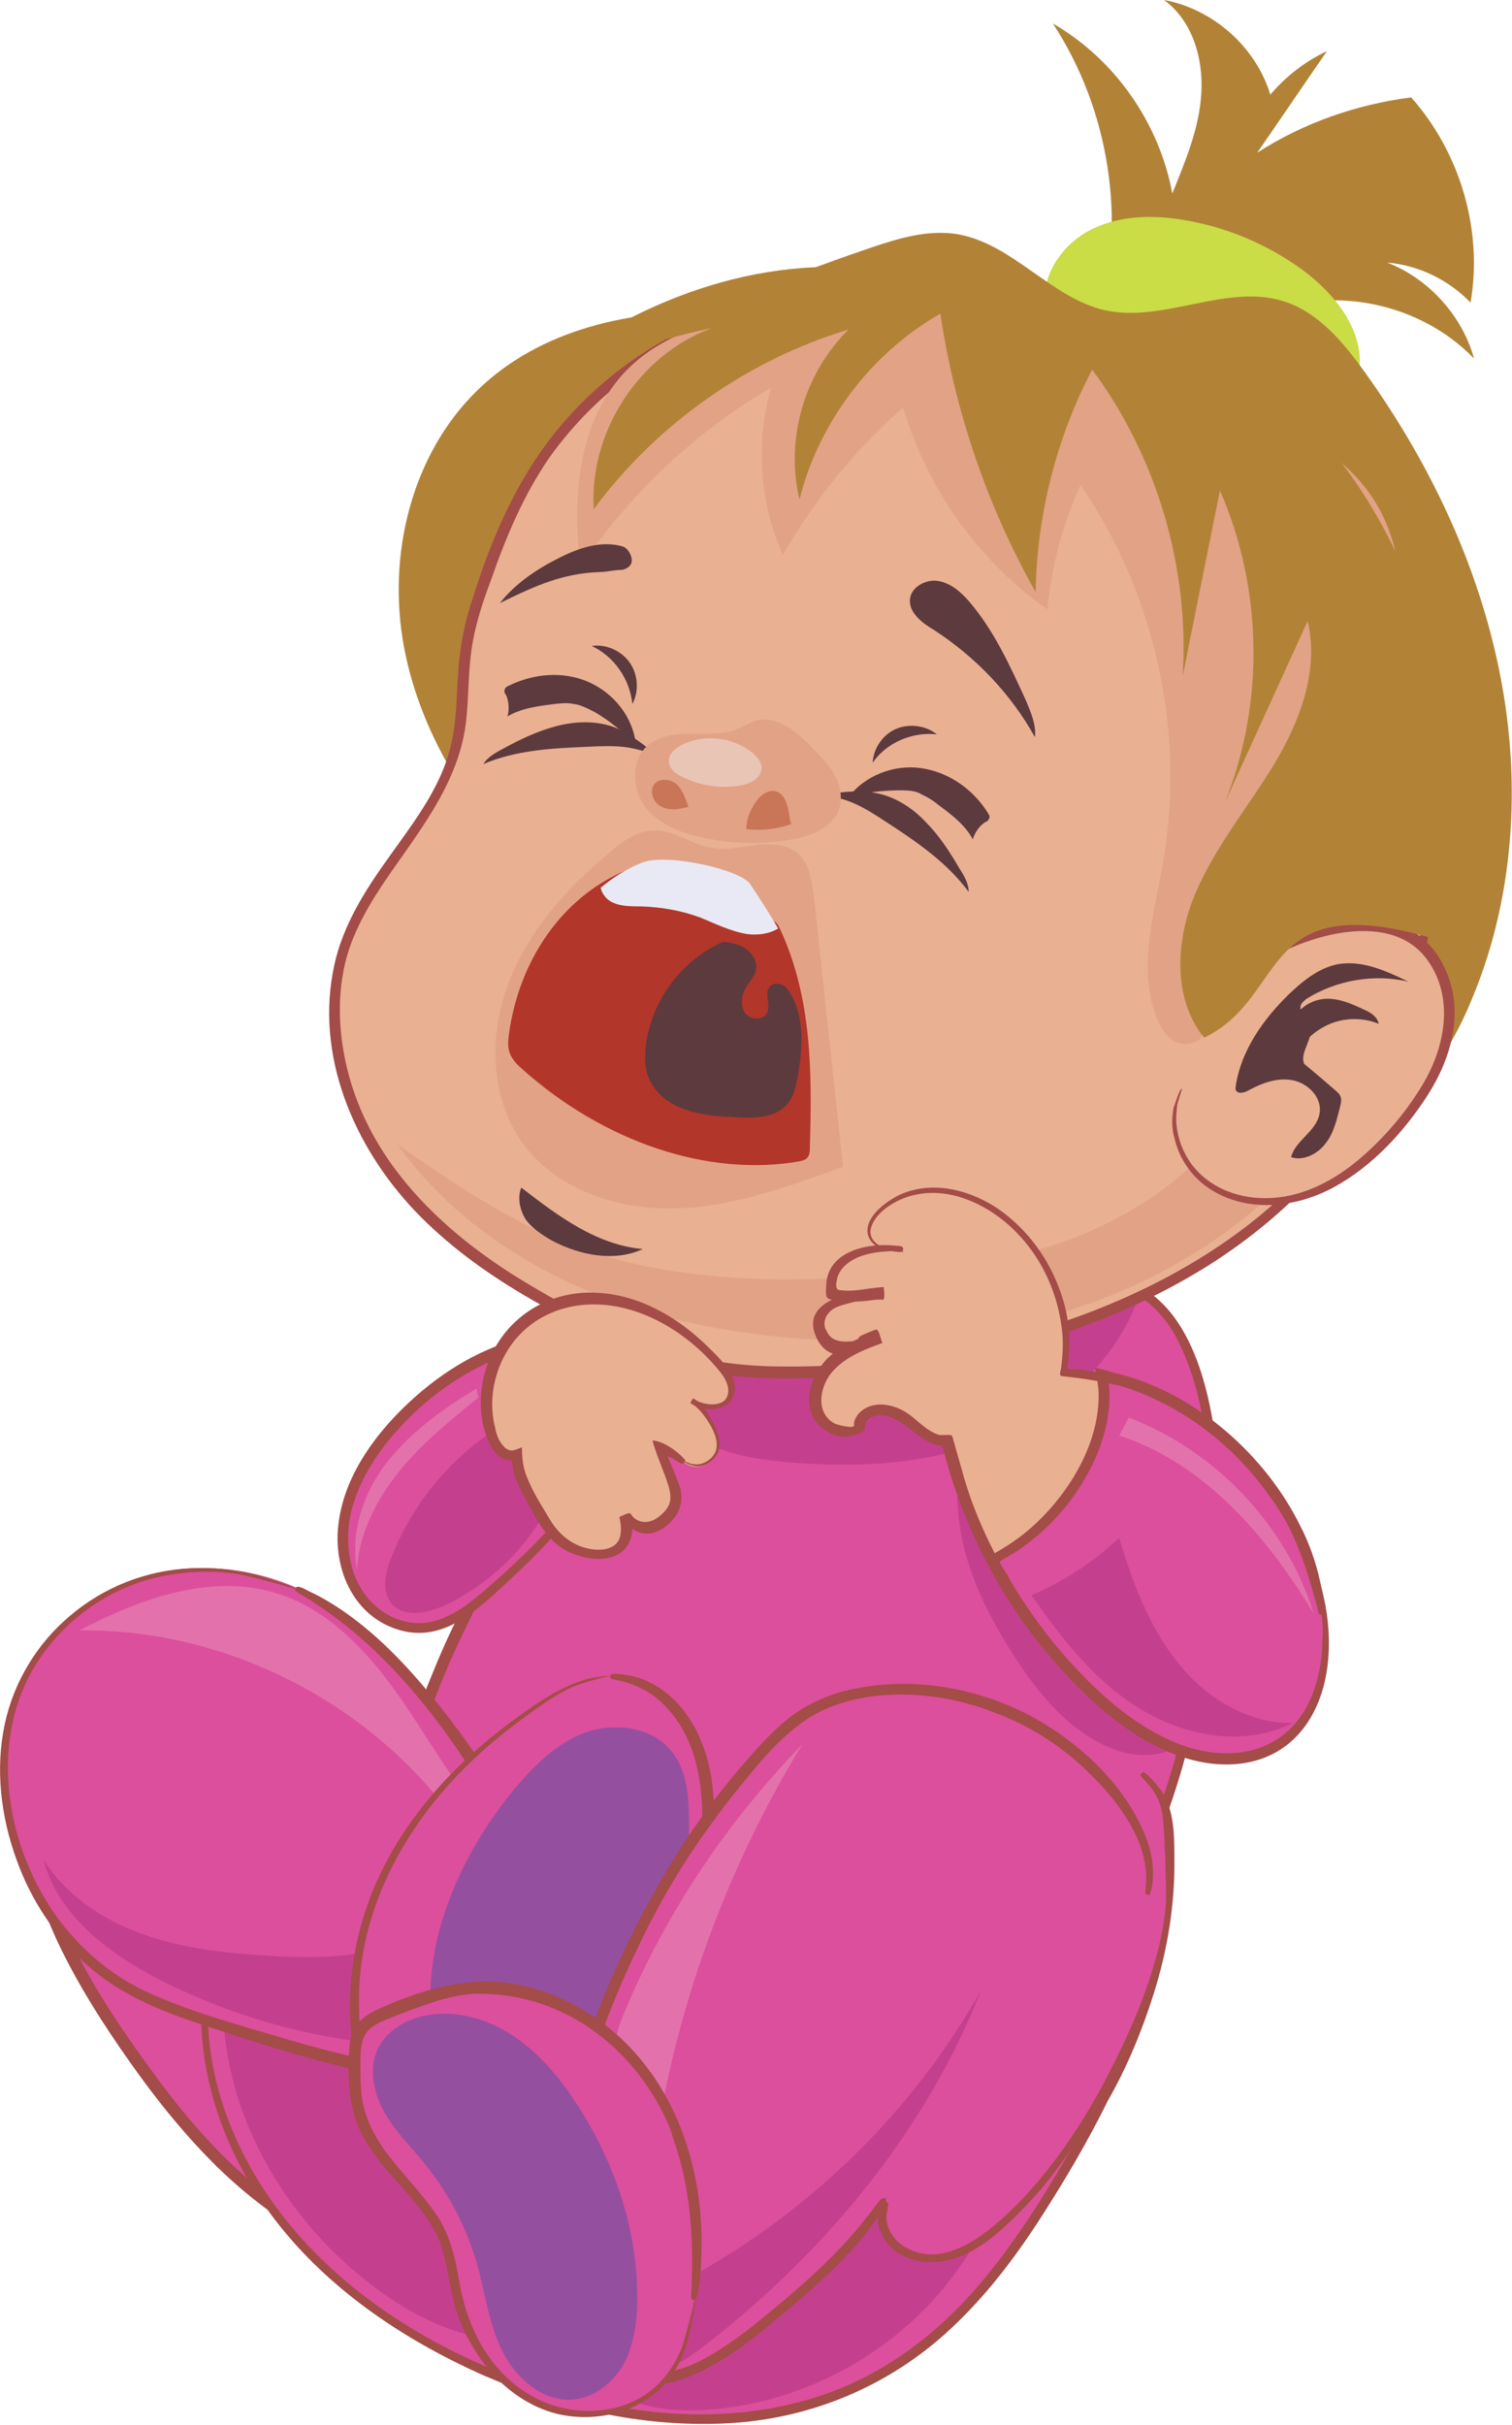 <?xml version="1.0" encoding="UTF-8"?>
<svg width="219px" height="351px" viewBox="0 0 219 351" version="1.1" xmlns="http://www.w3.org/2000/svg" xmlns:xlink="http://www.w3.org/1999/xlink">
    <!-- Generator: sketchtool 47 (45396) - http://www.bohemiancoding.com/sketch -->
    <title>baby0</title>
    <desc>Created with sketchtool.</desc>
    <defs></defs>
    <g id="Page-1" stroke="none" stroke-width="1" fill="none" fill-rule="evenodd">
        <g id="baby0" fill-rule="nonzero">
            <g id="Group" transform="translate(3, 230)">
                <path d="M39.9,2.9 C37.4,1.9 34.7,1.7 32,1.6 C26.6,1.5 21,1.9 16.1,4.1 C5.3,9 0.1,22.1 1.2,33.9 C2.3,45.7 8.4,56.4 15.2,66.2 C22.6,77 31.3,87.5 43,93.4 C49.7,96.8 58.4,98.2 64.1,93.4 C67.8,90.2 69.2,85.1 69.9,80.3 C74,54.3 65,26.5 46.5,7.8 C44.5,5.9 42.4,4 39.9,2.9 Z" id="Shape" fill="#DC4F9C"></path>
                <path d="M10.9,8.7 C15.4,4.1 22.4,2.7 28.6,2.4 C31.5,2.3 34.4,2.2 37.3,2.6 C37.5,2.6 39.8,3.2 39.9,3.1 C40.8,2.5 38.8,1.9 38.6,1.9 C35.9,1 33,0.9 30.1,0.9 C26.8,0.9 23.6,1.1 20.4,1.8 C14.3,3.2 9.1,7 5.7,12.2 C2,17.9 0.2,24.7 0.3,31.5 C0.5,38.3 2.5,45 5.4,51.2 C8.3,57.3 12,63.1 15.9,68.6 C19.7,74 23.9,79.2 28.7,83.9 C33.5,88.5 39,92.7 45.3,95.2 C51.4,97.6 59,98.4 64.4,94 C69.5,89.7 70.3,82.5 71.1,76.3 C71.9,69.5 71.7,62.2 70.6,55.4 C68.9,44.7 65.4,34.5 60.1,25.1 C57.4,20.2 54.1,15.8 50.5,11.6 C48.8,9.6 46.9,7.7 45,5.9 C44.7,5.7 40.2,2.3 40,2.8 C40.1,2.5 44.5,6 44.8,6.2 C47.2,8.4 49.3,11 51.4,13.5 C55.8,18.9 59.3,24.8 62.3,31 C68.2,43.1 70.8,57.1 70.3,70.5 C70.2,74.1 69.8,77.6 69.2,81.1 C68.6,84.3 67.8,87.5 65.9,90.2 C62.1,95.9 55,96.4 48.9,94.7 C42.5,92.9 36.8,88.9 31.9,84.5 C27,80.1 22.7,74.9 18.8,69.5 C12.3,60.6 6,50.9 3.3,40 C0.4,29.2 2.4,16.9 10.9,8.7 Z" id="Shape" fill="#A44C48"></path>
            </g>
            <g id="Group" transform="translate(57, 179)">
                <path d="M54.7,7.2 C48.5,10 43,14.1 37.9,18.7 C22,32.9 9.9,51.4 3.3,71.7 C1.2,78.1 -0.3,85 1.7,91.4 C4.6,100.2 13.4,105.4 21.7,109.4 C31.3,114 41.3,118.2 51.9,120 C62.4,121.8 73.6,121.3 83.3,116.8 C93.7,112 101.8,103 107.1,92.8 C112.4,82.6 115.2,71.3 117,60 C119.2,46.3 120.2,32 115.7,18.9 C114.6,15.8 113.2,12.7 111,10.4 C108.9,8.2 106.2,6.7 103.5,5.5 C83.4,-3.4 59.3,0.8 40.2,11.7" id="Shape" fill="#DC4F9C"></path>
                <path d="M20.8,39.1 C27.7,29.6 35.8,20.7 45.2,13.6 C47.4,11.9 49.7,10.4 52.1,9.1 C53,8.6 53.9,8.2 54.8,7.6 C55,7.5 54.8,7.3 54.7,7.1 C54.6,6.9 53.7,7.3 53.5,7.4 C48.5,9.5 43.9,12.8 39.8,16.2 C30.4,24 22.4,33.3 15.8,43.6 C12.2,49.3 9,55.2 6.4,61.4 C3.8,67.6 1.2,74.2 0.3,80.9 C-0.6,87.7 0.9,94.1 5.5,99.2 C9.8,104.1 15.7,107.3 21.5,110.1 C34.3,116.2 47.9,121.6 62.3,121.7 C69.2,121.8 76.1,120.7 82.5,118 C88.5,115.5 93.8,111.6 98.2,106.9 C107.3,97.3 112.4,84.8 115.5,72.1 C117.1,65.3 118.3,58.3 119.1,51.3 C119.8,44.4 120,37.4 119.2,30.4 C118.4,24.1 116.9,16.9 113.1,11.7 C109.2,6.3 102.1,3.9 95.9,2.3 C86.2,-0.3 76,-0.2 66.2,1.8 C61.5,2.7 56.9,4.1 52.4,5.8 C51.4,6.2 40.1,11.3 40.3,11.7 C40.3,11.7 47.3,8.3 47.9,8.1 C50.8,6.8 53.8,5.6 56.9,4.7 C63.3,2.8 69.8,1.5 76.4,1.2 C83.2,0.9 90.2,1.6 96.7,3.6 C102.8,5.5 109.4,7.9 112.8,13.6 C116.2,19.3 117.5,26.5 118.1,33 C118.7,39.9 118.3,46.9 117.4,53.8 C115.7,67.2 112.8,80.9 106.4,92.9 C100.3,104.2 90.8,114 78.4,118 C64.8,122.4 50.1,119.9 37,115.1 C30.5,112.7 24.1,109.9 18,106.6 C12.5,103.6 6.9,99.8 3.9,94.1 C0.6,87.9 1.6,80.7 3.5,74.3 C5.4,67.8 8,61.5 11,55.5 C13.8,49.7 17.1,44.3 20.8,39.1 Z" id="Shape" fill="#A44C48"></path>
            </g>
            <path d="M161.3,253.2 C164.8,254.5 169.2,254.5 171.6,251.7 C173.7,249.3 173.6,245.7 173.2,242.5 C172.6,236.2 171.7,229.9 169.4,224 C167.1,218.1 163.4,212.6 158.1,209.2 C152.8,205.8 145.7,204.8 140.1,207.6 C138.2,212.9 138.3,218.8 139.7,224.3 C141.1,229.8 143.8,234.9 146.8,239.6 C150.5,245.3 155,250.8 161.3,253.2 Z" id="Shape" fill="#C4408E"></path>
            <path d="M156.6,175.5 C149.3,174.3 141.7,175.1 134.4,176.3 C122.7,178.2 111.1,181.3 100.9,187.4 C98.8,188.7 96.7,190.1 95.4,192.1 C93.8,194.6 93.6,197.8 94.6,200.6 C95.6,203.4 97.5,205.8 100,207.5 C104.2,210.5 109.6,211.3 114.7,211.7 C124.6,212.5 134.8,211.9 144,208.2 C153.2,204.5 161.4,197.4 164.8,188.1 C165.7,185.6 166.3,182.7 165.1,180.3 C163.5,177.3 159.9,176 156.6,175.5 Z" id="Shape" fill="#C4408E"></path>
            <path d="M200.9,38 C205.5,38.4 209.8,40.5 213,43.8 C214.8,33.3 211.5,22.1 204.4,14.1 C196.5,15.1 188.8,17.8 182.1,22.1 C185.5,17.2 188.8,12.3 192.2,7.4 C189,8.9 186.2,11.1 184,13.7 C181.9,6.8 175.7,1.3 168.6,0 C172.7,3 174.3,8.4 174,13.5 C173.7,18.6 171.7,23.3 169.8,28 C167.9,17.8 161.5,8.6 152.5,3.4 C160.7,15.9 163.2,32 159.1,46.3 C163.8,45.3 168.4,48.9 173.3,48.8 C176.7,48.7 179.7,46.8 182.9,45.5 C193.1,41.2 205.8,43.9 213.5,51.9 C211.8,45.7 206.9,40.3 200.9,38 Z" id="Shape" fill="#B28337"></path>
            <path d="M151.3,43.5 C151.2,39.1 154.3,35 158.3,33.1 C162.3,31.2 166.9,31.1 171.2,31.8 C177.5,32.8 183.5,35.3 188.7,39.1 C193.3,42.5 197.5,47.7 196.9,53.4 C196.2,60.3 188.6,64.7 181.7,64.5 C174.7,64.2 168.4,60.5 162.4,56.8 C157.3,53.7 151.5,49.5 151.3,43.5 Z" id="Shape" fill="#CADC46"></path>
            <path d="M105.2,45.2 C92.7,44.6 79.4,47.2 70.1,55.6 C60.1,64.6 56.2,79.1 58.3,92.4 C60.4,105.6 68,117.6 77.5,127 C90.3,139.5 106.6,147.8 123.6,153.4 C140.6,159 158.3,161.9 175.9,164.8 C181.8,165.8 187.9,166.7 193.6,165.2 C202.8,162.7 209.2,154.1 212.9,145.3 C219.3,130.5 220.4,113.6 217.3,97.8 C214.2,81.9 207.1,67 197.7,53.9 C194.6,49.6 191,45.2 185.9,43.6 C177.6,41 168.5,46.8 160,44.9 C152.2,43.1 146.7,35.3 138.7,33.9 C134.4,33.2 130.1,34.5 126,35.9 C110.7,41.1 95.9,47.4 81.5,54.8" id="Shape" fill="#B28337"></path>
            <g id="Group" transform="translate(47, 40)">
                <path d="M102.6,4.2 C87.3,-0.5 70.2,0.7 55.5,7 C39.9,13.7 29.7,25.4 24.2,41.2 C22.8,45.4 21.1,49.4 20.5,53.8 C19.8,58.5 20.2,63.4 19.1,68.1 C16.6,78.5 7.3,85.8 3.4,95.7 C-1.1,107.2 2.4,120.7 9.9,130.5 C17.4,140.3 28.2,147 39.3,152.3 C43.6,154.4 48,156.3 52.6,157.4 C57.3,158.6 62.2,158.9 67.1,158.9 C101.2,158.8 142,144.9 155.5,110.3 C163.6,89.4 160.7,65.7 151.5,45.6 C141.5,24 125.1,11.1 102.6,4.2 Z" id="Shape" fill="#E9B092"></path>
                <path d="M45.6,13.4 C56.2,6.3 68.6,2.5 81.4,2.1 C87.1,1.9 92.8,2.5 98.5,3.6 C99.7,3.8 100.9,4.2 102.1,4.4 C102.5,4.5 102.6,4.6 102.7,4.2 C102.8,3.7 102.4,3.8 102,3.6 C99.6,2.8 97.2,2.2 94.7,1.7 C82.1,-0.7 68.9,0.8 57,5.5 C45.3,10.1 35.4,18.1 29,29 C25.5,34.9 23,41.5 21,48.1 C20,51.4 19.5,54.7 19.3,58.2 C19.1,61.4 19.1,64.7 18.3,67.9 C16.8,74.4 12.3,79.8 8.6,85.1 C5.2,89.9 2.2,95 1.2,100.8 C-1.2,113.9 4.9,127.1 14,136.2 C18.7,140.9 24.1,144.7 29.8,148 C35.7,151.4 42,154.6 48.4,156.8 C55.3,159.2 62.4,159.7 69.6,159.5 C76.6,159.4 83.6,158.6 90.5,157.3 C103.8,154.8 116.9,150.2 128.3,143 C139.6,135.8 149.2,125.8 154.7,113.4 C160.4,100.6 161.8,86.2 159.9,72.4 C158.1,59.3 153.5,46.2 146.3,35.1 C139.2,24.2 129.2,15.4 117.5,9.7 C116.3,9.1 102.8,3.4 102.7,4 C102.7,4 109,6.4 109.5,6.5 C112.3,7.6 115.1,8.9 117.7,10.2 C123.4,13.2 128.9,16.9 133.6,21.2 C143.3,30 150.1,41.5 154.4,53.9 C158.9,66.9 160.8,81 158.8,94.7 C156.8,108.3 150.8,120.9 141.2,130.7 C131.9,140.3 119.7,147 107.1,151.3 C94.1,155.7 80.2,157.9 66.5,157.8 C59.4,157.8 52.6,156.7 46,154.1 C39.6,151.6 33.4,148.3 27.6,144.7 C16.8,137.9 7.1,128.5 3.6,115.9 C1.9,109.8 1.6,103 3.7,97 C5.9,90.8 10.1,85.8 13.7,80.4 C17,75.5 19.8,70.4 20.5,64.5 C20.9,61 20.8,57.5 21.3,54 C21.8,50.5 22.9,47.2 24.1,44 C26.3,37.7 28.8,31.7 32.6,26.2 C36.1,21.3 40.5,16.9 45.6,13.4 Z" id="Shape" fill="#A44C48"></path>
            </g>
            <path d="M124.2,184.9 C109.8,185.7 95.1,185.1 81.7,179.8 C73,176.3 65.3,171 57.6,165.7 C64.2,174.9 73.6,181.8 83.9,186.3 C94.2,190.8 105.3,193 116.4,193.8 C129.4,194.7 142.7,193.6 155.1,189.6 C167.6,185.6 179.2,178.7 188.1,168.9 C183.9,168.4 179.7,167.2 175.9,165.3 C169.7,172.5 161.1,177.5 152.1,180.4 C143.1,183.2 133.6,184.3 124.2,184.9 Z" id="Shape" fill="#E2A286"></path>
            <path d="M91.8,52.6 C83.9,59.6 82.7,71.6 84.1,82 C91.2,71.5 100.7,62.5 111.7,56.1 C109.4,64 110,72.8 113.4,80.3 C118,72.3 123.9,65 130.8,59 C134.3,70.7 141.7,81.2 151.7,88.2 C152.3,82 153.9,75.9 156.5,70.2 C167.3,85.9 171.7,105.9 168.5,124.6 C167.2,132.2 164.7,140.3 167.6,147.5 C168.2,148.9 169.1,150.4 170.5,150.9 C173.5,152 176.2,148.7 177.7,145.8 C182.8,136.1 187.9,126.3 193,116.6 C196.7,109.5 200.4,102.4 202.1,94.6 C203.7,86.8 203.1,78.2 198.5,71.6 C193.9,65 186.2,61.6 178.8,58.4 C170.3,54.7 161.7,51 153.2,47.3 C145.8,44.1 138.3,40.9 130.3,40.5 C122,40.1 114,42.8 106.1,45.5 C101,47.2 95.8,49 91.8,52.6 Z" id="Shape" fill="#E2A286"></path>
            <g id="Group" transform="translate(169, 132)">
                <path d="M6.4,14.1 C11,6.9 19.3,2.2 27.9,1.9 C29.9,1.8 32,2 33.9,2.8 C39,4.9 41.6,11 41,16.4 C40.4,21.9 37.3,26.7 33.7,30.9 C30.3,34.9 26.2,38.6 21.3,40.5 C16.4,42.4 10.5,42.4 6.1,39.4 C1.8,36.4 -0.3,30.1 2.3,25.5" id="Shape" fill="#E9B092"></path>
                <path d="M15.9,4.3 C13.3,5.7 10.9,7.6 8.9,9.8 C8,10.8 7.2,11.9 6.5,13.1 C6.4,13.4 6.2,13.6 6.1,13.9 C6.1,14 6.5,14.3 6.6,14.3 C7.2,14.1 8,12.8 8.4,12.4 C9.5,11.2 10.7,10 12,9 C14.4,7 17.1,5.4 20,4.4 C25.5,2.4 33.3,1.4 37.4,6.5 C41.6,11.8 40.5,18.9 37.4,24.4 C35,28.6 31.7,32.5 28.1,35.6 C24.5,38.7 20.1,41.1 15.3,41.4 C10.8,41.7 6.2,40.1 3.5,36.4 C2.3,34.7 1.6,32.8 1.4,30.8 C1.3,29.9 1.4,29 1.5,28 C1.5,27.8 2.2,25.7 2.2,25.6 C1.9,25.4 1.1,28.1 1,28.3 C0.7,29.8 0.7,31.3 1.1,32.7 C1.8,35.8 3.7,38.5 6.4,40.2 C11.8,43.6 18.7,42.8 24.1,39.9 C29.7,36.9 34.4,31.8 37.8,26.5 C41.3,21 43.2,14.2 40.2,8 C38.5,4.4 35.4,1.9 31.4,1.2 C26.3,0.4 20.5,1.8 15.9,4.3 Z" id="Shape" fill="#A44C48"></path>
            </g>
            <g id="Group" transform="translate(72, 78)" fill="#5D3A3E">
                <path d="M17.9,4.5 C16.9,4.5 15.9,4.8 14.9,4.8 C9.5,5 5.7,6.7 0.4,9.3 C2.6,6.5 5.7,4.4 8.9,2.8 C11.8,1.3 15.1,0.2 18.2,1.1 C19.1,1.4 19.9,3 19.3,3.8 C19,4.2 18.4,4.5 17.9,4.5 Z" id="Shape"></path>
                <path d="M59.8,8.7 C59.6,10.7 61.6,12.2 63.3,13.2 C69.3,17.1 74.4,22.4 77.9,28.7 C78.1,26.9 77.3,25.1 76.6,23.4 C74.3,18.4 72,13.3 68.4,9.1 C67.2,7.7 65.7,6.4 63.9,6.1 C62.2,5.8 60,6.9 59.8,8.7 Z" id="Shape"></path>
            </g>
            <path d="M75.5,171.9 C80.8,176 86.4,180.2 93.1,180.8 C89,182.7 84,181.7 80,179.6 C78.6,178.8 77.2,177.9 76.2,176.6 C75.3,175.2 74.9,173.4 75.5,171.9 Z" id="Shape" fill="#5D3A3E"></path>
            <g id="Group" transform="translate(116, 105)" fill="#5D3A3E">
                <path d="M19.7,1.3 C18.1,2.28983499e-16 15.7,-0.3 13.8,0.5 C11.9,1.3 10.5,3.3 10.4,5.4 C12.4,2.5 16.1,0.9 19.7,1.3 Z" id="Shape"></path>
                <g transform="translate(0, 6)" id="Shape">
                    <path d="M14.3,3.4 C11.8,3.4 9.3,3.7 6.9,4.4 C9.3,1.2 13.6,-0.4 17.5,0.2 C21.5,0.8 25,3.3 27.1,6.7 C27.2,6.9 27.4,7.1 27.3,7.4 C27.2,7.7 27,7.9 26.7,8 C25.8,8.6 25.2,9.5 24.9,10.5 C23.8,8.4 21.8,6.9 19.9,5.5 C19.2,4.9 18.4,4.4 17.5,4 C16.6,3.4 15.4,3.4 14.3,3.4 Z"></path>
                    <path d="M0.8,4.1 C3.1,4 5.4,4.3 7.5,5.2 C9.4,6 11,7.1 12.7,8.2 C17,11 21.3,14 24.3,18.1 C24.3,16.8 23.6,15.7 22.9,14.6 C21.5,12.2 20,9.9 18,7.9 C16.1,5.9 13.6,4.3 10.9,3.8 C7.6,3.1 4.2,4.1 0.8,4.1 Z"></path>
                </g>
            </g>
            <g id="Group" transform="translate(70, 93)" fill="#5D3A3E">
                <path d="M15.7,0.5 C17.8,0.2 20,1.2 21.2,2.9 C22.4,4.6 22.6,7 21.6,8.9 C21.2,5.2 18.9,2 15.7,0.5 Z" id="Shape"></path>
                <g transform="translate(0, 4)" id="Shape">
                    <path d="M16.2,6.1 C18.4,7.4 20.3,9 22.1,10.8 C21.7,6.8 18.9,3.3 15.2,1.7 C11.5,0.1 7.2,0.5 3.6,2.3 C3.4,2.4 3.2,2.5 3.1,2.8 C3,3.1 3.1,3.4 3.3,3.6 C3.7,4.5 3.8,5.7 3.5,6.7 C5.5,5.5 8,5.2 10.3,4.9 C11.2,4.8 12.2,4.7 13.1,4.9 C14.1,5 15.2,5.6 16.2,6.1 Z"></path>
                    <path d="M27.3,13.7 C25.4,12.4 23.3,11.6 21,11.2 C19,10.9 17,11 15,11.1 C9.9,11.3 4.7,11.6 0,13.6 C0.7,12.5 1.9,11.9 3,11.3 C5.4,10 7.9,8.8 10.6,8.1 C13.3,7.4 16.2,7.3 18.8,8.2 C22,9.4 24.4,12 27.3,13.7 Z"></path>
                </g>
            </g>
            <path d="M193.5,157.9 C192,156.6 190.5,155.3 188.9,154 C188.2,152.3 190.3,150.4 189.7,148.6 C189.3,147.4 187.9,146.4 188.5,145.3 C188.7,145 189,144.8 189.2,144.6 C193.5,141.9 199,140.9 204,142.1 C200.7,140.5 197.2,138.9 193.6,139.6 C190.9,140.2 188.7,142 186.7,143.9 C183,147.5 179.8,152 179,157.1 C179,157.3 178.9,157.6 179,157.8 C179.3,158.4 180.2,158.2 180.9,157.8 C182.9,156.7 185.2,155.9 187.4,156.4 C189.6,156.9 191.6,159 191.1,161.3 C190.6,163.8 187.6,165.1 187,167.5 C188.8,168.1 190.9,167 192,165.5 C193.2,164 193.6,162.1 194.1,160.2 C194.2,159.7 194.4,159.1 194.1,158.6 C194,158.3 193.7,158.1 193.5,157.9 Z" id="Shape" fill="#5D3A3E"></path>
            <path d="M197.7,146.2 C195.6,145.2 193.3,144.2 191.1,144.7 C189.2,145.1 187.6,146.5 186.9,148.3 C186.2,150.1 186.3,152.2 187.2,153.9 C188,151.5 189.9,149.5 192.2,148.4 C194.5,147.3 197.3,147.2 199.7,148.2 C199.5,147.2 198.6,146.6 197.7,146.2 Z" id="Shape" fill="#5D3A3E"></path>
            <g id="Group" transform="translate(29, 254)">
                <path d="M136.3,2.7 C137.4,3.7 138.4,4.7 139.1,6 C139.8,7.4 140.1,9 140.2,10.6 C141.7,28.1 134.2,45.2 125.3,60.4 C118.6,71.7 110.7,82.9 99.4,89.6 C81.5,100.1 58.4,97.4 39.6,88.6 C29.5,83.9 20,77.5 12.8,68.9 C5.6,60.3 0.9,49.5 0.7,38.4 C0.5,28.2 4,18.4 8.2,9.1 C9.1,7.1 10,5.1 11.6,3.7 C13.2,2.2 15.4,1.3 17.5,0.6" id="Shape" fill="#DC4F9C"></path>
                <path d="M138.1,34.6 C140.1,28.3 141.2,21.6 141.1,15 C141.1,12.1 141.1,8.7 139.7,6 C139.1,4.9 138.2,3.9 137.3,3 C137.1,2.8 136.8,2.6 136.6,2.5 C136.5,2.5 136.1,2.9 136.2,3 C136.9,3.9 137.7,4.6 138.3,5.6 C139.1,6.9 139.4,8.4 139.5,9.9 C139.8,13 139.7,16.1 139.5,19.2 C139,25.7 137.4,32.1 135.1,38.2 C132.8,44.6 129.8,50.7 126.4,56.6 C123,62.6 119.4,68.4 115.2,73.8 C107.9,83.3 98.5,90.7 86.7,93.7 C74.5,96.9 61.4,95.5 49.5,91.6 C36.9,87.5 24.7,80.7 15.6,71 C7,61.9 1,49.7 1.1,37 C1.2,30.4 2.7,23.9 4.9,17.7 C6,14.7 7.2,11.7 8.5,8.7 C9.8,5.8 11.3,3.3 14.1,1.8 C14.3,1.7 17.4,0.3 17.4,0.3 C17.4,0.2 14.8,1.2 14.6,1.3 C13.2,1.9 11.8,2.8 10.7,3.9 C8.6,6.2 7.5,9.3 6.3,12.1 C3.7,18.1 1.5,24.3 0.6,30.7 C-1.3,43.4 2.5,56 10,66.2 C17.8,76.9 29.2,84.6 41.2,89.9 C52.1,94.6 63.8,97.3 75.7,96.8 C88.2,96.3 99.9,91.4 108.9,82.9 C113.7,78.4 117.7,73.2 121.3,67.7 C125,62 128.5,56.1 131.5,50 C134.2,45.3 136.4,40 138.1,34.6 Z" id="Shape" fill="#A44C48"></path>
            </g>
            <path d="M84.8,333.7 C84.3,336.5 84.2,339.4 85.3,342 C87.6,347.4 94.5,349 100.3,348.9 C115.8,348.6 130.9,340.3 139.5,327.4 C141.7,324.1 143.6,320.4 144.2,316.4 C144.8,312.4 144.2,308.1 141.8,304.9 C138.2,299.9 131.4,298.4 125.2,298.5 C115.5,298.8 106,302.5 98.6,308.9 C91.4,315.2 86.4,324.1 84.8,333.7 Z" id="Shape" fill="#C4408E"></path>
            <path d="M81.3,336.5 C82.9,334.7 83.2,332.1 83.2,329.6 C83.2,316.9 78,304 68,296.1 C58,288.3 43.2,286.5 32.4,293.1 C33.6,308.5 42.6,322.7 55.1,331.7 C60.9,335.9 67.8,339 74.9,338.8 C77.3,338.7 79.8,338.2 81.3,336.5 Z" id="Shape" fill="#C4408E"></path>
            <g id="Group" transform="translate(117, 171)">
                <path d="M13.7,9.6 C8,8.9 2.4,10.9 3.4,16.1 C5.8,17 8.8,16 10.9,16 C8.6,16.1 5.9,16.5 3.6,17.5 C-0.3,19.2 2,25.2 6.1,23.8 C7.5,23.3 8.9,22.8 10.3,22.2 C7.9,23.1 5.4,24.1 3.5,25.8 C1.6,27.6 0.4,30.3 1.2,32.8 C2,35.3 5.4,36.8 7.4,35.2 C7,32.6 11.2,31.9 13.3,33.4 C15.5,34.9 17.4,37.4 20.1,37.1 C23.5,51.8 31.7,65.4 43,75.4 C50,81.6 60.7,86.4 68.4,81 C74,77.1 75.3,69.3 74.5,62.6 C72.2,44 55.6,28.3 36.9,27.1 C38.5,18.3 34.5,8.7 27,3.8 C23.8,1.7 20,0.4 16.2,1 C13.4,1.4 10.6,3.1 9.1,5.4 C8.3,6.7 8.8,8.4 10.2,9 C11.3,9.5 12.5,9.8 13.7,9.6 Z" id="Shape" fill="#E9B092"></path>
                <path d="M2.7,21.6 C2.2,20.9 2.4,19.7 3,19.1 C3.7,18.1 5.4,17.8 6.5,17.5 C8,17.1 9.5,17 11,16.9 C11.2,16.7 11,15.6 11,15.3 C8.8,15.4 6.6,16.1 4.4,15.7 C4,15.4 4.1,14.8 4.2,14.3 C4.4,13.2 5.1,12.3 6,11.7 C7.7,10.5 9.9,10.2 12,10.1 C12.2,10.1 13.8,10.2 13.8,10 C13.9,9.2 13.3,9.4 12.6,9.3 C8.8,8.9 3.2,10 2.7,14.6 C2.7,15.1 2.5,16.4 2.8,16.8 C2.8,17.1 4.7,17.4 4.8,17.4 C6,17.5 7.3,17.4 8.5,17.3 C9.2,17.2 9.9,17.1 10.6,17.1 C11,17.2 11.1,17.1 11,16.7 C11,16.3 11,15.9 11,15.5 C7.3,15.7 -1.7,17 1.4,22.9 C3.5,26.9 7.8,24.5 10.8,23.3 C10.6,22.9 10.5,22.5 10.3,22.1 C10.3,22 10.2,21.7 10.1,21.7 C9.6,21.9 9.2,22.1 8.7,22.2 C6.7,23 4.8,23.9 3.2,25.3 C0.3,27.9 -1.4,33.1 2.3,35.9 C4.1,37.2 6.1,37.3 8,36.2 C8.3,35.9 8.3,35.9 8.3,35.4 C8.3,34.7 8.7,34.3 9.3,34.1 C13.3,32.7 15.7,38.1 19.5,38.3 C19.5,38.3 19.5,38.3 19.5,38.3 C22.6,50.6 28.7,62.1 37.4,71.4 C42,76.3 47.2,80.8 53.6,83.1 C59.6,85.3 66.6,85 71.1,80 C75.5,75.1 76.1,67.7 75,61.5 C74,56.2 72.1,51.6 69.4,46.9 C66.1,41.3 61,36.5 55.5,33.1 C50.4,30 44.8,27.8 38.9,27.2 C38.7,27.2 37.6,27.2 37.6,27 C37.5,26.9 37.7,26.4 37.7,26.4 C37.8,25.3 37.9,24.3 37.9,23.2 C37.9,20.5 37.3,17.7 36.3,15.2 C34.5,10.5 31.2,6.3 27,3.6 C22.8,1 17.4,-0.2 12.8,2.2 C11,3.2 8.2,5.3 8.7,7.7 C9,8.8 9.8,9.4 10.8,9.8 C11,9.9 13.9,10.5 13.9,10.1 C13.9,10.3 11.2,9.6 11,9.6 C9.8,9.1 8.7,8.1 9.2,6.6 C10,4.1 13.4,2.3 15.8,1.9 C20.7,0.9 25.8,3.3 29.3,6.5 C33.8,10.6 36.4,16.3 36.9,22.3 C37,23.9 36.9,25.4 36.7,27 C36.6,27.6 36.3,28.2 36.9,28.2 C39.5,28.5 42.1,28.8 44.7,29.6 C56.6,33.3 66.3,41.8 71.3,53.3 C73.7,58.7 74.9,65.2 73.9,71 C72.8,77.3 68.6,82.8 61.8,83.1 C54.9,83.5 48.2,79.4 43.3,74.9 C38.4,70.5 34.1,65.4 30.6,59.9 C27,54.3 24,48.1 22.3,41.7 C22.3,41.7 20.9,36.8 20.9,36.8 C20.6,36.6 19.5,36.8 19,36.7 C17.4,36.2 16.2,34.9 14.9,33.9 C13,32.4 9.8,31.5 7.7,33.3 C7.2,33.7 6.6,34.6 6.7,35.3 C6.8,35.9 4,35.2 3.8,35 C1.2,33.5 1.7,30.1 3.2,28 C5,25.6 8,24.4 10.8,23.4 C10.6,22.9 10.4,22.4 10.2,21.8 C9.6,22 9,22.3 8.4,22.5 C7.9,22.7 7.4,22.9 6.9,23.1 C5.1,23.3 3.4,23.3 2.7,21.6 C2.6,21.5 3.2,22.7 2.7,21.6 Z" id="Shape" fill="#A44C48"></path>
            </g>
            <g id="Group" transform="translate(124, 192)">
                <path d="M0.4,2.3 C1.4,1.9 2.3,1.6 3.3,1.1 C2.3,1.5 1.3,1.9 0.4,2.3 Z" id="Shape" fill="#DC4F9C"></path>
                <path d="M0.8,1.3 C0.3,1.5 0.2,1.9 0.4,2.4 C0.7,3.1 1.2,3 1.8,2.7 C2.3,2.5 3.7,2.2 3.5,1.6 C3.3,1.2 3.2,0.8 3,0.4 C2.7,0.6 0.1,1.7 0.4,2.3 C0.7,2.9 3.2,2 3.6,1.8 C3.4,1.3 3.3,0.3 2.7,0.5 C2,0.8 1.4,1 0.8,1.3 Z" id="Shape" fill="#A44C48"></path>
            </g>
            <g id="Group" transform="translate(142, 197)">
                <path d="M49.4,36.6 C47.4,20 33.8,5.6 17.5,1.9 C19.3,12.4 11.3,22.9 3.3,27.7 C2.7,28 2.2,28.3 1.6,28.6 C5.7,36.4 11.3,43.5 17.9,49.3 C24.9,55.5 35.6,60.3 43.3,54.9 C48.9,51.1 50.3,43.4 49.4,36.6 Z" id="Shape" fill="#DC4F9C"></path>
                <path d="M41.9,19.6 C45.6,24.4 47.3,30.2 48.9,36 C48.9,36.2 49,36.8 49.3,36.7 C49.7,36.7 49.8,36.7 49.8,36.3 C49.8,34.8 49.5,33.3 49.2,31.9 C48.6,29.1 47.6,26.3 46.3,23.8 C41.3,13.7 31.4,4.9 20.5,2 C19.3,1.7 18,1.3 16.8,1 C16.5,0.9 16.7,1.6 16.8,1.8 C16.9,2.6 17,3.4 17.1,4.1 C17.4,9.8 14.9,15.3 11.5,19.7 C9.5,22.3 7.1,24.6 4.4,26.4 C3.5,27 2.5,27.6 1.6,28.1 C1.4,28.2 1,28.3 0.8,28.5 C0.8,28.6 1.1,29.1 1.2,29.2 C3.7,33.8 6.6,38.2 10,42.2 C13.4,46.2 17.3,50.1 21.7,53.1 C26.2,56.1 31.8,58.5 37.3,57.9 C42.4,57.4 46.5,54 48.5,49.3 C49.4,47.1 49.9,44.6 50,42.2 C50,41.7 50,36.7 49.6,36.7 C49.7,36.7 49.5,42.3 49.4,42.9 C49,46 48.1,49.2 46.2,51.7 C42.1,57.3 35,57.8 28.9,55.5 C22.7,53.1 17.6,48.6 13.2,43.8 C10.9,41.3 8.8,38.6 6.9,35.8 C6,34.5 5.1,33.1 4.3,31.7 C4,31.1 3.7,30.6 3.3,30 C3.2,29.9 2.8,29.2 2.8,29.1 C2.8,28.9 4.9,27.8 5.2,27.6 C6.4,26.8 7.5,25.9 8.6,25 C10.7,23.1 12.6,21 14.1,18.7 C17.1,14.2 19.2,8.7 18.6,3.2 C18.6,3.3 19.7,3.5 19.9,3.5 C20.9,3.8 21.9,4.1 22.9,4.5 C25.4,5.5 27.8,6.7 30.1,8.2 C34.6,11.1 38.7,15 41.9,19.6 Z" id="Shape" fill="#A44C48"></path>
            </g>
            <g id="Group" transform="translate(48, 192)">
                <path d="M42.4,5.2 C41.2,2.3 37.5,1.5 34.4,1.6 C24.2,1.9 14.6,7.7 8.1,15.6 C5.4,18.9 3.1,22.6 2.1,26.7 C1.1,30.8 1.6,35.4 3.9,38.9 C6.3,42.4 10.8,44.6 14.9,43.6 C17.6,43 19.9,41.1 22.1,39.2 C31.4,31.2 40.8,21.6 42.6,9.4 C42.8,8 42.9,6.5 42.4,5.2 Z" id="Shape" fill="#DC4F9C"></path>
                <path d="M28.5,3.2 C31.4,2.4 34.7,2 37.7,2.6 C38.9,2.8 40.1,3.3 41.1,4.1 C41.5,4.4 41.7,4.9 42.1,5.2 C42.2,5.3 42.7,5.1 42.7,4.8 C42.2,2.1 38.6,1 36.4,0.8 C33.3,0.4 30,0.9 27.1,1.8 C20.8,3.5 15.1,7.2 10.4,11.8 C5.8,16.3 1.7,22.2 1,28.8 C0.3,34.9 3,41.5 9.1,43.7 C15.9,46.2 21.1,41.1 25.7,36.8 C30.6,32.3 35.3,27.3 38.6,21.5 C40.1,18.9 41.4,16 42.1,13.1 C42.5,11.7 42.8,10.2 42.9,8.7 C42.9,8.5 42.8,5 42.4,5.2 C42.5,5.2 42.6,7.6 42.6,7.7 C42.5,9.2 42.1,10.7 41.7,12.2 C40.8,15.2 39.6,18 38,20.7 C34.5,26.5 29.8,31.4 24.8,35.9 C20.4,39.8 15.3,45 8.9,42.1 C3.1,39.4 1.5,32.5 2.9,26.7 C4.4,20.7 8.6,15.5 13.2,11.4 C17.6,7.6 22.8,4.6 28.5,3.2 Z" id="Shape" fill="#A44C48"></path>
            </g>
            <path d="M56.8,232.2 C58.6,234.2 61.9,233.5 64.4,232.4 C71.8,228.9 77.8,222.6 80.8,215 C78.1,212.1 75.4,209.2 72.7,206.3 C65.5,210.7 59.8,217.5 56.7,225.4 C55.8,227.5 55.2,230.4 56.8,232.2 Z" id="Shape" fill="#C4408E"></path>
            <g id="Group" transform="translate(69, 187)">
                <path d="M30.1,24.7 C28.6,23.6 27.2,22.6 26.5,22.5 C27.3,25.3 30.1,29.3 28.4,31.6 C27.6,32.8 26.4,33.9 25,34.1 C23.6,34.4 21.9,33.6 21.5,32.2 C22.4,35.7 21.2,38.3 17.3,38.1 C14.3,38 11.6,36.2 10.1,33.6 C8.4,30.6 5.8,26.7 5.8,23.6 C4.4,24.3 2.9,22.7 2.3,21.2 C-0.3,14.4 3,5.9 9.5,2.7 C13.8,0.6 19,0.6 23.4,2.3 C27.9,3.9 31.8,7 35,10.5 C35.8,11.3 36.5,12.3 36.8,13.4 C37.1,14.5 36.8,15.8 35.8,16.4 C34.3,17 32.6,16.9 31.3,16 C32.7,16.8 34,18.8 34.8,21.2 C35.8,24.1 32.5,26.5 30.1,24.7 Z" id="Shape" fill="#E9B092"></path>
                <path d="M27.6,33.8 C29.3,32.4 30.1,30.5 29.5,28.3 C29.4,27.9 27.8,23.9 27.7,23.9 C28,23.7 29.1,24.6 29.4,24.7 C29.6,24.8 29.8,25 30,24.8 C30.1,24.6 30.4,24.5 30.2,24.3 C29.2,23.1 27.1,21.6 25.5,21.5 C26.1,23.7 27.1,25.8 27.8,28 C28.1,29 28.3,30.1 27.8,31 C27.4,31.8 26.5,32.6 25.7,33 C24.5,33.6 23.1,33.3 22.4,32.2 C22.2,31.8 21.4,32.3 21.1,32.4 C20.6,32.6 20.7,32.6 20.8,33 C20.9,33.6 21,34.2 20.9,34.9 C20.7,37.4 17.9,37.6 16,37.1 C13.8,36.6 12,35.1 10.8,33.2 C9.5,31 8.1,28.9 7.2,26.5 C6.7,25.1 6.6,23.9 6.6,22.5 C5.7,22.8 5.1,23.3 4.2,22.6 C3.3,21.8 2.9,20.7 2.7,19.6 C1.9,16.5 2.3,13.1 3.6,10.2 C6.4,3.9 12.9,1 19.6,2 C25.8,2.9 31.6,6.9 35.4,11.7 C36.2,12.7 36.9,14.2 36.2,15.4 C35.5,16.5 33.6,16.4 32.5,16 C32.2,15.9 31.8,15.7 31.6,15.5 C31.3,15.9 31,16.1 31.5,16.4 C32.1,16.8 32.5,17.3 32.9,17.8 C33.8,19 34.9,20.8 34.8,22.3 C34.8,23.4 33.9,24.4 32.8,24.8 C32.3,25 31.8,25 31.2,24.9 C31.1,24.9 30.1,24.5 30.1,24.5 C30,24.6 30.8,25 30.9,25 C31.4,25.2 32,25.3 32.6,25.2 C33.9,24.9 35,23.8 35.2,22.5 C35.4,21.1 34.7,19.7 34.1,18.6 C33.5,17.4 32.6,16.2 31.4,15.4 C31.3,15.5 31,16 31,16.1 C31.6,16.5 32.3,16.8 33.1,16.9 C34.4,17.1 36.1,16.9 36.9,15.7 C38.7,12.9 35.6,10 33.8,8.2 C29.2,3.6 23.2,0.1 16.5,0.1 C9.8,0.1 3.9,4.1 1.6,10.5 C0.5,13.6 0.3,17 1.2,20.1 C1.6,21.6 2.9,24.6 5,24.3 C5.1,24.3 5.4,26 5.4,26.1 C5.8,27.4 6.4,28.7 7.1,29.9 C8.3,32.2 9.6,34.8 11.6,36.5 C14.8,39.2 22.3,40.2 22.6,34.3 C24.3,35.5 26.2,35 27.6,33.8 Z" id="Shape" fill="#A44C48"></path>
            </g>
            <g id="Group" transform="translate(0, 226)">
                <path d="M42.9,3.8 C50.2,7.1 56.1,12.9 61.2,19.1 C72.6,32.8 81.5,49.5 81.7,67.3 C81.7,68.4 81.7,69.6 81.1,70.6 C80.5,71.7 79.4,72.3 78.2,72.8 C73.3,74.9 67.8,74.9 62.5,74.4 C51.7,73.2 41.2,69.9 30.8,66.5 C26.3,65.1 21.9,63.6 17.8,61.2 C9.7,56.4 4,48.1 1.6,39 C-0.2,32.2 -0.1,24.8 2.6,18.3 C5.6,11 12,5.2 19.5,2.6 C27,1.13242749e-13 35.6,0.6 42.9,3.8 Z" id="Shape" fill="#DC4F9C"></path>
                <path d="M65.2,22.9 C61.3,17.8 57,12.8 51.9,8.8 C49.7,7.1 47.3,5.5 44.7,4.3 C44.3,4.1 43,3.3 42.8,3.9 C42.6,4.4 43,4.4 43.4,4.7 C53.9,10.8 62,20.5 68.5,30.6 C72.2,36.3 75.3,42.4 77.5,48.9 C78.6,52.2 79.5,55.5 80,58.9 C80.3,60.6 80.5,62.3 80.6,64 C80.7,65.7 81,67.7 80.6,69.4 C79.9,72.4 75,73.3 72.5,73.7 C69,74.2 65.5,74 62,73.6 C54.9,72.8 48.1,71.1 41.3,69.1 C34.9,67.2 28.2,65.4 22.1,62.7 C16.3,60.2 11.5,56.1 7.9,51 C0.6,40.5 -1.7,25.3 5.6,14.3 C9.8,8 16.4,3.5 23.8,2.1 C27.4,1.4 31.1,1.3 34.7,1.9 C35.5,2 42.9,3.9 42.9,4.1 C43.1,3.7 37.1,1.9 36.4,1.8 C33.5,1.1 30.6,0.9 27.7,1 C21.2,1.3 15,3.7 10,8 C5.3,12 2,17.5 0.7,23.5 C-0.7,30 0.1,36.9 2.4,43.2 C4.5,49.1 8.1,54.5 12.8,58.6 C18,63.2 24.4,65.5 30.9,67.6 C37.5,69.8 44.2,71.9 51,73.5 C57.7,75.1 65,76.4 71.9,75.7 C74.5,75.4 77.1,74.8 79.4,73.6 C81.8,72.4 82.7,70.4 82.6,67.7 C82.5,62.3 81.7,57 80.2,51.9 C77.2,41.1 71.8,31.5 65.2,22.9 Z" id="Shape" fill="#A44C48"></path>
            </g>
            <path d="M40.3,230.7 C47.5,233 53.1,238.9 57.5,245.1 C61.9,251.3 65.5,258.1 70.7,263.7 C69.8,264.7 68.9,265.7 68.1,266.7 C56.1,247.7 33.9,235.7 11.5,236 C20.3,231.4 30.7,227.6 40.3,230.7 Z" id="Shape" fill="#E372AC"></path>
            <path d="M6.3,269.2 C8.4,277.3 15.8,282.8 23.2,286.6 C36,293.1 50.4,296.5 64.8,296.2 C64.6,290.2 63.9,284.3 62.8,278.4 C56.2,283.4 47.3,283.6 39,283.1 C32.9,282.7 26.6,282.1 20.8,280 C15,278 9.6,274.4 6.3,269.2 Z" id="Shape" fill="#C4408E"></path>
            <g id="Group" transform="translate(50, 242)">
                <path d="M38.4,0.7 C42.8,0.7 46.9,3.6 49.3,7.3 C51.6,11.1 52.5,15.6 52.6,20.1 C53.1,36.2 44.8,52.3 31.5,61.2 C28.5,63.2 25.2,64.9 21.7,65.1 C17.5,65.4 13.5,63.6 9.6,61.9 C7.3,60.9 4.9,59.7 3.4,57.6 C2.4,56.1 2,54.2 1.7,52.4 C0.5,42.9 3.1,33.1 8.1,24.9 C13.1,16.7 20.2,10 28.2,4.7 C31.3,2.7 34.7,0.7 38.4,0.7 Z" id="Shape" fill="#DC4F9C"></path>
                <path d="M53,15.1 C52,9.2 48.8,3.2 42.9,1 C41.7,0.6 40.4,0.3 39.1,0.3 C38.9,0.3 38.4,0.3 38.4,0.5 C38.4,1 38.4,1 38.9,1.1 C41.7,1.6 44.3,2.8 46.3,4.9 C50.8,9.4 51.9,16.3 51.7,22.4 C51.6,28.5 50.1,34.3 47.9,39.9 C44.5,48.4 38.1,55.9 30.4,60.9 C27.8,62.6 24.7,64.1 21.5,64.3 C18,64.5 14.6,63.3 11.5,61.9 C8.8,60.7 5.5,59.6 3.8,57 C2.1,54.4 2,50.7 2,47.7 C1.9,36.3 7,25.5 14.4,17 C17.9,13 21.9,9.5 26.2,6.4 C28.4,4.8 30.6,3.2 33.1,2.1 C33.5,1.9 38.3,0.4 38.4,0.7 C38.4,0.4 35.4,0.9 35.2,1 C33.7,1.4 32.3,2 30.9,2.7 C28.3,4.1 25.8,5.9 23.4,7.7 C18.5,11.4 13.9,15.8 10.2,20.8 C6.3,26 3.4,31.9 1.9,38.2 C1.1,41.5 0.7,44.9 0.7,48.3 C0.7,51.4 0.9,55.2 2.6,57.9 C4.3,60.6 7.4,61.8 10.2,63.1 C13.3,64.5 16.5,65.8 19.9,66 C26.6,66.4 32.9,61.9 37.6,57.5 C43.7,51.8 48.4,44.6 50.9,36.7 C53.2,29.7 54.1,22.2 53,15.1 Z" id="Shape" fill="#A44C48"></path>
            </g>
            <path d="M71,310 C74.8,311.9 79.3,311 83,309 C90.3,305.1 95,297.5 97.3,289.6 C99.6,281.7 99.7,273.3 99.8,265 C99.8,260.9 99.8,256.4 97.1,253.3 C94.2,249.9 88.9,249.3 84.7,250.8 C80.5,252.4 77.2,255.7 74.3,259.2 C69.5,265.1 65.7,271.9 63.7,279.2 C61.7,286.5 61.8,294.5 64.4,301.6 C65.8,305.1 67.8,308.4 71,310 Z" id="Shape" fill="#954F9F"></path>
            <g id="Group" transform="translate(77, 243)">
                <path d="M89.2,31.2 C90.3,26.9 88.4,22.3 85.9,18.6 C78.2,7.2 64.1,0.5 50.5,1.7 C46.9,2 43.4,2.9 40.3,4.6 C37.5,6.2 35.1,8.6 32.9,11 C17.2,28.4 7.7,50.8 2.9,73.7 C1.9,78.5 1.1,83.5 1.9,88.3 C2.7,93.2 5.4,97.9 9.8,100.1 C13.8,102.1 18.7,101.8 22.8,100.1 C27,98.5 30.5,95.7 34,92.8 C40.4,87.5 46.7,81.9 51.4,75 C50,77.3 51,80.6 53.1,82.2 C55.3,83.8 58.3,84 60.9,83.3 C63.5,82.5 65.8,80.9 67.8,79.1 C75.7,72.2 81.3,63.1 85.7,53.6 C89.9,44.6 93.3,34.6 91.7,24.7" id="Shape" fill="#DC4F9C"></path>
                <path d="M66.8,4.8 C71.8,6.6 76.4,9.5 80.2,13.1 C84.3,17 88.6,22.3 89,28.1 C89.1,29.1 88.9,30.1 88.9,31.1 C88.9,31.2 89.4,31.4 89.5,31.3 C89.6,31.3 89.9,29.9 89.9,29.8 C90.3,27 89.6,24.1 88.4,21.6 C85.8,15.9 81.2,11.2 76.1,7.7 C67.8,2 57,-0.6 47,1.4 C43.7,2 40.6,3.3 37.9,5.2 C35.2,7.2 33,9.7 30.8,12.2 C26.2,17.5 22.1,23.3 18.6,29.4 C11.5,41.7 6.4,55 3.2,68.8 C1.7,75.5 -0.2,82.7 1.4,89.6 C2.7,95.5 6.7,100.8 12.8,102.1 C21.3,103.8 28.8,98.2 35,93.1 C40.5,88.5 46.3,83.7 50.3,77.7 C49.9,78.4 50.3,79.5 50.6,80.1 C51.2,81.6 52.3,82.8 53.8,83.5 C56.7,85 60.2,84.6 63,83.2 C66,81.8 68.5,79.4 70.8,77.1 C73.3,74.6 75.5,71.9 77.5,69 C81.4,63.4 84.6,57.3 87.3,51 C89.8,45.1 91.8,38.9 92.2,32.5 C92.2,31.9 92.1,24.7 91.7,24.8 C91.8,24.8 91.9,31.6 91.9,32.1 C91.7,35.2 91.1,38.2 90.2,41.2 C88.4,47.5 85.5,53.6 82.4,59.4 C79.1,65.4 75.2,71.1 70.4,76 C66.5,79.9 59.9,85.8 54,82.2 C52.5,81.3 51.3,79.5 51.4,77.7 C51.4,77.3 51.6,76.9 51.6,76.4 C51.6,76 51.9,76.3 51.5,75.8 C51.3,75.6 51.2,75.3 51.4,75.1 C51.3,75.1 51.1,75.2 51,75.2 C50.5,75.3 50.5,75.4 50.1,75.9 C49.3,77 48.5,78 47.7,79 C45.5,81.7 43,84.2 40.5,86.5 C37.9,88.9 35.2,91.1 32.5,93.3 C29.9,95.4 27.2,97.3 24.3,98.8 C18.9,101.4 11.9,101.9 7.3,97.4 C2.6,92.8 2,85.8 2.7,79.6 C3.6,72.6 5.5,65.6 7.6,58.8 C9.7,52.1 12.2,45.5 15.3,39.1 C18.3,32.7 21.9,26.6 26.1,20.9 C28.1,18.1 30.2,15.5 32.4,12.9 C34.4,10.5 36.6,8.2 39.2,6.3 C46.8,0.9 58.4,1.5 66.8,4.8 Z" id="Shape" fill="#A44C48"></path>
            </g>
            <path d="M90.6,290.9 C89.6,293.2 88.7,295.7 89.4,298 C90.6,301.9 95.8,304.3 95.3,308.3 C98.6,288.6 105.8,269.5 116.2,252.5 C105.4,263.6 96.6,276.7 90.6,290.9 Z" id="Shape" fill="#E372AC"></path>
            <path d="M116.9,318.1 C110.9,323.1 104.3,327.4 97.4,331 C95.3,332.1 93.2,333.2 91.7,335.1 C90.3,337 89.8,339.8 91.4,341.6 C92.6,343 94.7,343.3 96.5,342.8 C98.3,342.3 99.8,341.2 101.3,340.1 C119,326.6 133.9,308.9 142.1,288.1 C135.6,299.6 127,309.8 116.9,318.1 Z" id="Shape" fill="#C4408E"></path>
            <g id="Group" transform="translate(50, 286)">
                <path d="M50.5,46.9 C51.9,36.2 50.4,24.7 44.5,15.7 C38.6,6.6 27.7,0.4 17,1.9 C13.2,2.4 9.6,3.8 6,5.3 C4.5,5.9 2.8,6.6 2,8.1 C1.5,9 1.4,10.1 1.3,11.1 C1.1,14.3 1.1,17.6 2.2,20.6 C4.7,27.8 12.4,32.2 14.7,39.5 C15.3,41.4 15.5,43.5 15.9,45.5 C17.2,52.3 21.3,58.8 27.6,61.8 C33.9,64.8 42.3,63.6 46.5,58.1 C49,54.8 50,50.8 50.5,46.9 Z" id="Shape" fill="#DC4F9C"></path>
                <path d="M48.3,26 C50,31.9 50.4,38 50.2,44.1 C50.2,44.9 50.1,45.8 50.1,46.6 C50.1,46.9 50.7,47.1 50.8,46.8 C51.5,44.8 51.5,42.3 51.6,40.2 C52,27.9 47.8,15.1 37.9,7.3 C32.9,3.4 26.6,0.8 20.3,0.8 C14.8,0.9 9.3,2.7 4.4,5 C3.2,5.6 2,6.4 1.3,7.6 C0.5,9.1 0.6,10.9 0.5,12.5 C0.4,15.8 0.7,19.2 2.1,22.3 C4.9,28.4 11.1,32.2 13.7,38.5 C14.6,41 14.9,43.6 15.5,46.2 C16.1,48.9 17.1,51.5 18.6,53.9 C21.3,58.4 25.5,62.1 30.7,63.4 C35.7,64.6 41.5,63.5 45.4,60 C47.3,58.2 48.6,56 49.4,53.5 C49.6,53 51,47.1 50.6,47 C50.7,47 49,53.2 48.8,53.7 C47.7,56.5 46,58.9 43.5,60.6 C38.2,64.1 30.9,63.6 25.7,60 C20.4,56.4 17.5,50.3 16.5,44.1 C15.9,40.7 15.2,37.6 13.3,34.7 C11.4,31.9 9,29.4 6.9,26.8 C4.8,24.2 3.1,21.4 2.5,18.1 C2.2,16.5 2.2,14.8 2.2,13.2 C2.2,11.7 2.1,9.9 2.9,8.5 C3.6,7.3 5,6.7 6.3,6.2 C7.9,5.5 9.6,4.9 11.3,4.3 C13.8,3.4 16.6,2.6 19.3,2.6 C31.9,2.5 42.4,10.8 47.1,22.2 C47.4,23.3 47.9,24.6 48.3,26 Z" id="Shape" fill="#A44C48"></path>
            </g>
            <path d="M115.8,72.3 C118.6,61.1 126.2,51.1 136.2,45.4 C138.3,59.5 143,73.3 150,85.7 C150.2,74.5 153,63.4 158.2,53.5 C167.6,66.2 172.3,82.2 171.3,97.9 C173.1,88.9 174.9,79.9 176.7,71 C182.9,85.2 183.2,101.8 177.4,116.2 C181.4,107.4 185.4,98.7 189.4,89.9 C191.1,97 188.3,104.4 184.5,110.7 C180.7,116.9 176,122.6 173.1,129.4 C170.3,136.1 169.8,144.5 174.4,150.2 C187,144.2 181.8,127.6 209.4,136.4 C208.2,121.6 211.2,105.7 206.7,91.6 C202.3,77.4 194.4,63.9 182.3,55.3 C172.2,48.2 159.9,44.9 147.8,42.3 C137.4,40 126.7,38 116.1,38.8 C98.1,40.2 81.5,49.9 68.8,62.6 C78.9,55.2 90.7,50 103.1,47.5 C92.6,51.3 85.3,62.5 86,73.7 C95.1,61.4 108.3,52.1 122.9,47.7 C116.5,54 113.7,63.6 115.8,72.3 Z" id="Shape" fill="#B28337"></path>
            <path d="M149.4,230.9 C153.8,237.2 158.6,243.4 165.2,247.4 C171.8,251.4 180.3,252.9 187.2,249.4 C180.6,249.5 174.4,245.6 170.4,240.4 C166.3,235.2 164,228.9 162.1,222.6 C158.4,226.1 154.1,228.9 149.4,230.9 Z" id="Shape" fill="#C4408E"></path>
            <path d="M92.3,332.9 C92.4,322.8 89,312.9 83.5,304.5 C81.1,300.8 78.2,297.3 74.5,294.8 C70.8,292.3 66.2,290.9 61.9,291.7 C58.9,292.2 56,293.9 54.7,296.6 C53.4,299.5 54.1,303 55.7,305.8 C57.3,308.6 59.6,310.8 61.6,313.3 C65,317.5 67.6,322.5 69.1,327.7 C70.3,332 70.8,336.5 72.8,340.4 C74.8,344.4 78.8,347.8 83.2,347.3 C86.3,347 89,344.7 90.5,341.9 C91.8,339.3 92.3,336 92.3,332.9 Z" id="Shape" fill="#954F9F"></path>
            <path d="M190.3,233.6 C186.3,220.8 176.1,210 163.5,205.2 C163,206.1 162.6,206.9 162.1,207.8 C174.5,211.8 183.6,222.5 190.3,233.6 Z" id="Shape" fill="#E372AC"></path>
            <path d="M51.7,227.2 C52,222 54.5,217.1 57.8,213 C61.1,208.9 65.2,205.6 69.3,202.3 C69.2,201.9 69.1,201.4 69,201 C64.2,203.9 59.6,207.2 56.1,211.6 C52.7,215.9 50.7,221.7 51.7,227.2 Z" id="Shape" fill="#E372AC"></path>
            <g id="Group" transform="translate(71, 120)">
                <path d="M32.4,2.8 C29.4,2.4 26.8,0.2 23.8,0.2 C21.3,0.2 19.1,1.8 17.2,3.5 C10.9,8.7 5.3,15 2.5,22.7 C-0.3,30.4 0.1,39.5 5.1,46 C10.2,52.5 18.9,55.2 27.2,54.9 C35.4,54.6 43.3,51.7 51.1,48.9 C49.7,35.9 48.3,22.9 46.9,9.9 C46.6,7.6 46.3,5 44.5,3.5 C42.9,2.2 40.7,2.1 38.7,2.3 C36.4,2.6 34.4,3.1 32.4,2.8 Z" id="Shape" fill="#E2A286"></path>
                <path d="M2.7,29.8 C4.4,17.1 12.7,7.1 23.8,4.7 C28.1,3.8 26.5,6.6 30.5,10.1 C32.5,11.8 40.7,11.7 41.8,14.1 C46.7,24.3 46.6,35.5 46.3,46 C46.3,46.5 46.3,47.1 46,47.5 C45.7,47.9 45.2,48 44.8,48.1 C31.7,50.4 16.6,45.4 4.7,34.8 C4,34.2 3.3,33.5 2.9,32.6 C2.5,31.7 2.6,30.7 2.7,29.8 Z" id="Shape" fill="#B3362A"></path>
                <path d="M33.8,16.3 C27.7,18.9 23.2,25 22.5,31.7 C22.4,33 22.4,34.4 22.8,35.6 C23.6,38 25.7,39.7 28,40.5 C30.3,41.4 32.8,41.6 35.3,41.7 C38.2,41.9 41.5,41.9 43.2,39.6 C44,38.6 44.2,37.3 44.5,36.1 C45.2,32.1 45.6,27.8 43.7,24.2 C43.4,23.6 43,23 42.4,22.6 C41.8,22.3 40.9,22.3 40.5,22.8 C39.6,23.8 40.7,25.4 40.1,26.6 C39.6,27.7 37.7,27.7 36.9,26.6 C36.2,25.6 36.4,24.1 37,23 C37.5,22.1 38.3,21.4 38.5,20.4 C38.7,19.2 38,18 37.1,17.4 C36.2,16.7 35,16.5 33.8,16.3 Z" id="Shape" fill="#5D3A3E"></path>
                <path d="M21.9,11.2 C24.8,11.3 27.7,11.8 30.4,12.8 C32.6,13.7 34.8,14.8 37.2,15.2 C38.7,15.4 40.4,15.2 41.7,14.4 C41,13.1 38.5,9.2 37.6,7.9 C36.2,5.9 25.5,3.4 21.9,4.9 C19.7,5.8 17.8,7 16,8.5 C16.1,8.9 16.2,9.2 16.5,9.6 C17.6,11.2 19.9,11.2 21.9,11.2 Z" id="Shape" fill="#E9E9F5"></path>
            </g>
            <path d="M101.9,104.4 C101.8,104.3 101.8,104.1 101.7,104" id="Shape" fill="#E9E9F5"></path>
            <g id="Group" transform="translate(91, 104)">
                <path d="M11.1,17.3 C15.2,18.2 19.5,18.2 23.7,17.5 C26.5,17 29.6,15.8 30.5,13.2 C31.1,11.6 30.7,9.7 29.9,8.2 C29.1,6.7 27.8,5.4 26.6,4.2 C24.4,1.9 21.5,-0.5 18.5,0.3 C17.6,0.6 16.8,1.1 15.9,1.5 C13.8,2.4 11.4,2.2 9.1,2.2 C6.8,2.2 4.3,2.5 2.6,4.1 C0.3,6.3 0.6,10.5 2.6,13 C4.7,15.5 8,16.7 11.1,17.3 Z" id="Shape" fill="#E2A286"></path>
                <path d="M8.7,12.8 C7.5,13.1 6.1,13.4 4.9,12.8 C3.7,12.3 3,10.7 3.7,9.6 C4.4,8.6 6,8.7 7,9.5 C7.9,10.4 8.3,11.6 8.7,12.8 Z" id="Shape" fill="#C97557"></path>
                <path d="M18.6,11.9 C19.2,11.1 20.1,10.4 21.1,10.5 C22.1,10.6 22.7,11.5 23,12.5 C23.3,13.4 23.3,14.4 23.6,15.3 C21.5,16 19.3,16.3 17.1,16 C17.1,14.6 17.7,13.1 18.6,11.9 Z" id="Shape" fill="#C97557"></path>
                <path d="M17.9,4.9 C15.1,2.7 11,2.2 7.8,3.8 C6.8,4.3 5.7,5.2 5.9,6.4 C6,7.3 6.9,8 7.7,8.4 C10.3,9.7 13.3,10.2 16.2,9.7 C16.9,9.6 17.7,9.3 18.3,8.9 C18.9,8.5 19.4,7.7 19.3,7 C19.2,6.1 18.5,5.4 17.9,4.9 Z" id="Shape" fill="#E9C5B6"></path>
            </g>
        </g>
    </g>
</svg>